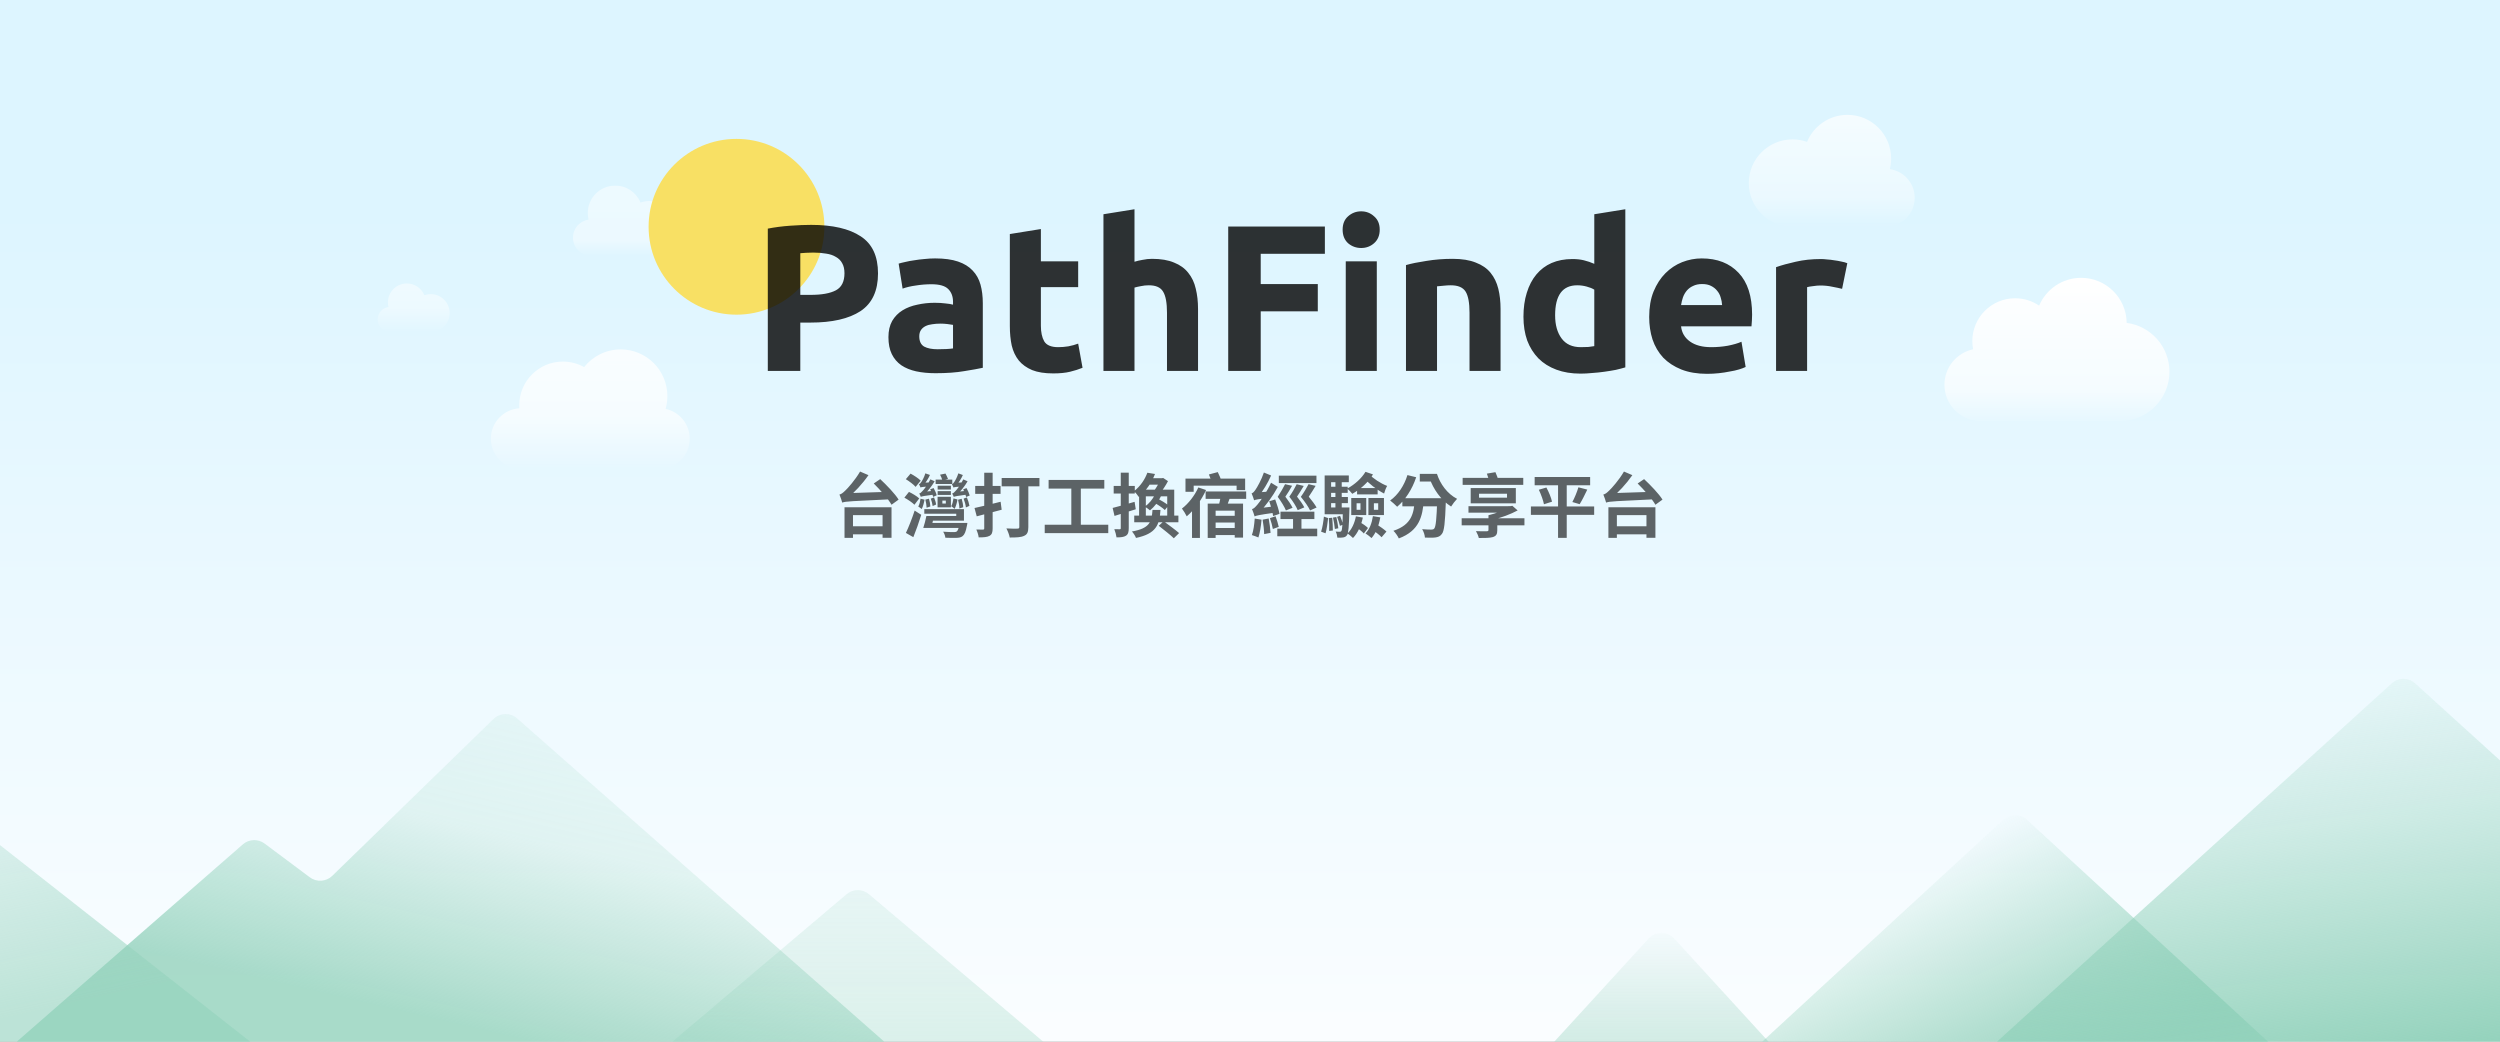 <svg width="1152" height="480" viewBox="0 0 1152 480" fill="none" xmlns="http://www.w3.org/2000/svg">
<rect x="0" y="0" width="1152" height="480" fill="#808080" stroke="none"/>
<g clip-path="url(#clip0_975_34703)">
<rect width="1152" height="480" fill="url(#paint0_linear_975_34703)"/>
<path d="M390.104 412.07C393.087 409.546 397.456 409.546 400.439 412.07L507.403 502.583C513.092 507.397 509.688 516.69 502.235 516.69H288.308C280.855 516.69 277.451 507.397 283.14 502.583L390.104 412.07Z" fill="url(#paint1_linear_975_34703)" fill-opacity="0.5"/>
<path d="M923.142 377.705C926.204 374.886 930.917 374.886 933.979 377.705L1106.98 536.978C1112.34 541.914 1108.85 550.863 1101.56 550.863H755.557C748.27 550.863 744.777 541.914 750.139 536.978L923.142 377.705Z" fill="url(#paint2_linear_975_34703)"/>
<path d="M759.678 432.474C762.85 429.004 768.315 429.004 771.487 432.474L879.658 550.79C884.351 555.924 880.709 564.188 873.753 564.188H657.411C650.455 564.188 646.813 555.924 651.507 550.79L759.678 432.474Z" fill="url(#paint3_linear_975_34703)"/>
<path d="M391.04 242.504V246.216H408.672V242.504H391.04ZM389.152 233.736V247.848H393.056V237.384H406.688V247.816H410.816V233.736H389.152ZM402.624 222.792C405.6 225.736 409.28 229.864 410.816 232.584L414.08 230.216C412.384 227.496 408.544 223.528 405.6 220.776L402.624 222.792ZM388.096 231.592C388.096 230.888 390.368 229.768 390.368 229.768V229.64C393.696 226.952 397.344 223.048 400.192 218.952L396.32 217.288C394.112 221.128 390.624 225.032 389.504 226.056C388.448 227.08 387.712 227.688 386.816 227.88C387.264 228.904 387.904 230.824 388.096 231.592ZM388.096 231.592C389.824 230.984 392.224 230.952 410.656 230.056C410.496 229.224 410.336 227.656 410.304 226.6L390.624 227.24L388.032 228.584L388.096 231.592ZM432.064 223.816V225.576H438.176V223.816H432.064ZM432.064 226.312V228.072H438.176V226.312H432.064ZM427.584 240.968V243.272H443.392V240.968H427.584ZM431.136 221V223.016H438.816V221H431.136ZM434.24 230.664H435.84V232.04H434.24V230.664ZM432.032 228.936V233.768H438.176V228.936H432.032ZM427.968 237.768V239.912H444.192V234.6H425.92V236.744H440.64V237.768H427.968ZM426.88 237.768C426.496 239.592 425.984 241.736 425.44 243.272H429.024C429.472 241.8 429.984 239.688 430.4 237.768H426.88ZM442.176 240.968L442.144 241.352C441.792 243.464 441.344 244.584 440.832 244.936C440.48 245.16 440.096 245.192 439.456 245.192C438.624 245.192 436.512 245.16 434.592 245C435.136 245.768 435.552 246.952 435.616 247.784C437.632 247.88 439.584 247.88 440.64 247.848C441.92 247.816 442.816 247.656 443.616 247.016C444.48 246.312 445.056 244.904 445.536 242.312C445.696 241.864 445.76 240.968 445.76 240.968H442.176ZM417.408 220.808C419.008 221.8 421.024 223.272 421.92 224.36L424.256 221.48C423.232 220.424 421.184 219.08 419.584 218.248L417.408 220.808ZM416.736 229.32C418.336 230.184 420.448 231.624 421.376 232.584L423.584 229.672C422.56 228.68 420.448 227.432 418.848 226.664L416.736 229.32ZM417.44 245.576L420.864 247.528C422.144 244.392 423.456 240.648 424.512 237.224L421.472 235.272C420.256 239.016 418.624 243.08 417.44 245.576ZM428.64 225.448C429.216 226.568 429.792 228.04 430.016 228.968L431.616 228.232C431.456 227.368 430.816 225.96 430.208 224.904L428.64 225.448ZM428.896 229.768C429.312 230.856 429.664 232.264 429.76 233.192L431.36 232.488C431.264 231.592 430.848 230.248 430.4 229.224L428.896 229.768ZM424.192 229.8C424 231.08 423.712 232.392 423.136 233.416C423.584 233.672 424.352 234.216 424.704 234.568C425.312 233.48 425.76 231.816 426.016 230.248L424.192 229.8ZM424.16 224.616C424.16 224.328 425.344 223.816 425.344 223.816V223.784C426.528 222.472 427.776 220.584 428.512 218.856L426.4 218.12C425.92 219.848 424.832 221.768 424.448 222.216C424.128 222.696 423.84 223.048 423.424 223.112C423.68 223.528 424.064 224.296 424.16 224.616ZM424.16 224.616C424.64 224.456 425.44 224.296 428.576 224.104C428.608 223.624 428.768 222.824 428.928 222.28L425.344 222.44L424.096 223.048L424.16 224.616ZM424.288 228.936C424.288 228.616 425.696 228.104 425.696 228.104V228.04C427.552 226.344 429.408 223.976 430.688 221.768L428.704 220.872C427.648 223.176 425.728 225.64 425.088 226.248C424.512 226.888 424.096 227.304 423.584 227.4C423.84 227.816 424.224 228.616 424.288 228.936ZM424.288 228.936C424.864 228.712 425.76 228.488 430.528 227.88C430.336 227.464 430.176 226.664 430.08 226.152L425.28 226.696L424.16 227.304L424.288 228.936ZM426.4 230.216C426.72 231.432 426.944 232.968 426.976 233.96L428.704 233.384C428.672 232.424 428.416 230.952 428.064 229.8L426.4 230.216ZM433.184 218.728C433.6 219.528 434.08 220.616 434.24 221.32L436.832 220.68C436.608 220.04 436.096 218.952 435.68 218.216L433.184 218.728ZM443.84 225.48C444.416 226.6 444.992 228.072 445.216 229L446.848 228.328C446.624 227.432 445.984 225.992 445.376 224.904L443.84 225.48ZM444.032 229.768C444.544 231.048 444.992 232.744 445.088 233.832L446.72 233.096C446.56 232.072 446.08 230.44 445.536 229.192L444.032 229.768ZM439.36 229.672C439.168 230.952 438.88 232.296 438.304 233.288C438.784 233.576 439.552 234.088 439.904 234.472C440.48 233.352 440.96 231.688 441.216 230.152L439.36 229.672ZM439.36 224.648C439.36 224.328 440.512 223.816 440.512 223.816V223.784C441.728 222.472 442.976 220.584 443.68 218.888L441.6 218.12C441.088 219.88 440 221.768 439.648 222.216C439.296 222.728 439.008 223.048 438.624 223.112C438.88 223.528 439.232 224.328 439.36 224.648ZM439.36 224.648C439.808 224.456 440.608 224.328 443.776 224.104C443.776 223.656 443.904 222.856 444.064 222.28L440.512 222.44L439.264 223.08L439.36 224.648ZM439.488 228.968C439.488 228.616 440.864 228.104 440.864 228.104V228.04C442.752 226.344 444.576 224.008 445.856 221.768L443.872 220.904C442.816 223.208 440.896 225.672 440.288 226.248C439.712 226.888 439.296 227.304 438.752 227.4C439.008 227.816 439.392 228.616 439.488 228.968ZM439.488 228.968C440.032 228.712 440.96 228.52 445.696 227.88C445.536 227.464 445.344 226.696 445.28 226.152L440.448 226.696L439.328 227.304L439.488 228.968ZM441.472 230.28C441.824 231.56 442.08 233.256 442.08 234.312L443.84 233.736C443.84 232.712 443.52 231.112 443.136 229.832L441.472 230.28ZM449.056 234.088L450.08 237.928C453.376 237.064 457.632 235.944 461.568 234.888L461.088 231.208C456.768 232.296 452.16 233.448 449.056 234.088ZM449.376 223.912V227.56H461.056V223.912H449.376ZM453.536 217.832V243.432C453.536 243.88 453.376 244.04 452.928 244.04C452.512 244.04 451.136 244.04 449.888 244.008C450.368 245 450.88 246.6 450.976 247.624C453.312 247.624 454.848 247.528 455.968 246.92C457.056 246.312 457.408 245.352 457.408 243.464V217.832H453.536ZM461.568 220.264V224.104H478.976V220.264H461.568ZM469.696 221.64V242.824C469.696 243.4 469.472 243.592 468.832 243.592C468.128 243.624 465.76 243.624 463.744 243.496C464.352 244.584 465.088 246.504 465.28 247.688C468.288 247.688 470.432 247.624 471.904 246.92C473.376 246.28 473.856 245.096 473.856 242.888V221.64H469.696ZM483.2 221.16V225.16H508.864V221.16H483.2ZM481.408 241.8V245.672H510.688V241.8H481.408ZM493.664 223.336V243.336H498.048V223.336H493.664ZM512.704 234.056L513.568 237.736C516.416 236.872 520 235.752 523.36 234.664L522.816 231.24C519.136 232.328 515.264 233.416 512.704 234.056ZM513.184 223.912V227.432H522.912V223.912H513.184ZM516.448 217.8V243.368C516.448 243.752 516.32 243.88 515.968 243.88C515.584 243.88 514.528 243.88 513.472 243.848C513.92 244.936 514.368 246.6 514.496 247.624C516.48 247.624 517.856 247.496 518.848 246.856C519.84 246.216 520.128 245.16 520.128 243.368V217.8H516.448ZM528.704 217.832C527.648 220.68 525.664 223.944 522.496 226.376C523.2 226.888 524.256 228.168 524.736 228.968C528.448 225.928 530.72 222.184 532.224 218.408L528.704 217.832ZM529.408 220.36L527.68 223.336H535.648V220.36H529.408ZM524.896 225.64V238.6H528V228.712H537.856V238.6H541.088V225.64H524.896ZM522.656 237.576V240.648H543.008V237.576H522.656ZM531.072 234.984C530.688 240.52 529.792 243.464 521.6 244.904C522.272 245.64 523.168 246.984 523.456 247.88C532.8 245.928 534.272 241.896 534.752 234.984H531.072ZM534.688 220.36V221C534.144 222.376 532.96 224.648 531.872 226.024C532.576 226.408 533.696 227.112 534.304 227.592C535.584 226.056 537.248 223.624 538.208 221.704L535.968 220.232L535.424 220.36H534.688ZM532.192 227.88C531.2 230.024 529.472 232.104 527.52 233.448C528.192 233.832 529.376 234.696 529.92 235.176C531.84 233.64 533.824 231.144 534.976 228.648L532.192 227.88ZM531.584 231.464C533.376 232.456 535.68 233.96 536.768 235.016L538.464 232.936C537.312 231.944 535.008 230.536 533.248 229.64L531.584 231.464ZM533.952 242.28C536.192 244.04 539.392 246.536 540.896 248.04L543.328 245.64C541.696 244.2 538.432 241.832 536.224 240.2L533.952 242.28ZM546.272 220.552V226.632H550.048V223.784H569.824V225.864H573.76V220.552H546.272ZM555.552 226.472V229.864H574.24V226.472H555.552ZM558.272 237.672V240.776H570.688V237.672H558.272ZM558.272 243.304V246.568H570.688V243.304H558.272ZM556.512 232.072V247.88H560.16V235.304H568.96V247.72H572.8V232.072H556.512ZM562.56 228.104C562.368 229.864 561.824 232.264 561.344 233.864L564.704 234.792C565.312 233.352 566.08 231.176 566.88 229.032L562.56 228.104ZM552.192 224.616C550.496 228.392 547.648 232.04 544.64 234.344C545.312 235.176 546.464 237.096 546.848 237.928C550.304 235.048 553.664 230.408 555.744 225.8L552.192 224.616ZM549.28 231.304V247.88H552.928V228.04L552.672 227.912L549.28 231.304ZM557.056 218.632C557.632 220.04 558.368 221.896 558.656 223.08L562.944 221.768C562.592 220.648 561.76 218.856 561.152 217.544L557.056 218.632ZM589.28 219.176V222.6H606.624V219.176H589.28ZM590.048 235.784V239.176H605.664V235.784H590.048ZM588.576 243.624V247.112H606.976V243.624H588.576ZM595.84 237.384V245.736H599.712V237.384H595.84ZM592.16 223.112C591.424 224.648 590.048 226.984 588.768 228.936C590.432 231.144 591.872 233.544 592.544 235.208L595.616 233.992C594.976 232.648 593.632 230.6 592.288 228.872C593.344 227.336 594.464 225.544 595.392 223.848L592.16 223.112ZM597.504 223.144C596.768 224.68 595.456 226.984 594.112 228.872C595.84 231.048 597.312 233.416 597.984 235.08L601.024 233.8C600.384 232.488 599.008 230.504 597.664 228.84C598.688 227.336 599.808 225.544 600.768 223.912L597.504 223.144ZM602.976 223.112C602.208 224.648 600.8 227.016 599.424 228.936C601.248 231.112 602.912 233.544 603.68 235.208L606.688 233.864C605.952 232.52 604.48 230.568 603.072 228.872C604.096 227.336 605.248 225.576 606.24 223.88L602.976 223.112ZM584.864 230.984C585.632 233.192 586.4 236.072 586.656 237.8L589.6 236.776C589.28 235.08 588.416 232.264 587.616 230.152L584.864 230.984ZM581.824 239.464C582.176 241.544 582.496 244.328 582.528 246.12L585.472 245.544C585.376 243.72 584.992 241.032 584.608 238.92L581.824 239.464ZM578.176 238.952C577.984 241.672 577.6 244.648 576.864 246.568C577.632 246.824 579.136 247.304 579.872 247.656C580.544 245.64 581.088 242.44 581.312 239.464L578.176 238.952ZM577.888 230.536C577.888 229.896 579.904 228.808 579.904 228.808V228.744C581.984 226.248 584.224 222.568 585.728 219.112L582.4 217.736C581.28 221.128 579.232 224.68 578.56 225.608C577.92 226.568 577.376 227.176 576.736 227.336C577.152 228.232 577.696 229.864 577.888 230.536ZM577.888 230.536C578.528 230.248 579.584 229.992 584.544 229.512C584.576 228.776 584.704 227.432 584.928 226.504L579.328 226.92L577.76 227.912L577.888 230.536ZM578.112 237.96C578.112 237.32 580.224 236.232 580.224 236.232V236.136C583.36 233 586.528 228.584 588.832 224.36L585.696 222.44C583.744 226.792 580.48 231.336 579.456 232.488C578.432 233.672 577.76 234.408 576.928 234.6C577.376 235.56 577.92 237.256 578.112 237.96ZM578.112 237.96C578.88 237.576 580.064 237.288 587.008 236.296C586.976 235.56 587.072 234.216 587.232 233.32L579.52 234.248L577.952 235.272L578.112 237.96ZM585.184 238.76C585.728 240.328 586.304 242.408 586.528 243.752L589.248 242.792C588.992 241.48 588.352 239.464 587.776 237.896L585.184 238.76ZM612.288 224.296V227.112H621.024V224.296H612.288ZM612.288 229.032V231.848H621.12V229.032H612.288ZM615.36 221.512V235.976H618.272V221.512H615.36ZM616.128 238.152C616.64 239.464 617.216 241.192 617.44 242.312L618.88 241.768C618.656 240.712 618.016 239.016 617.504 237.704L616.128 238.152ZM614.24 238.504C614.624 240.168 614.976 242.312 615.104 243.752L616.704 243.432C616.544 242.024 616.16 239.88 615.776 238.248L614.24 238.504ZM612.32 238.728C612.48 240.616 612.544 243.016 612.48 244.648L614.176 244.456C614.176 242.856 614.08 240.456 613.888 238.568L612.32 238.728ZM610.048 238.056C609.856 240.2 609.376 243.144 608.768 245L610.816 245.736C611.36 243.912 611.776 240.872 612 238.728L610.048 238.056ZM618.816 233.832V234.344C618.688 241.576 618.496 244.072 618.112 244.648C617.92 244.968 617.696 245.032 617.344 245.032C616.96 245.032 616.288 245.032 615.488 244.936C615.904 245.704 616.192 246.888 616.256 247.752C617.28 247.784 618.272 247.784 618.912 247.656C619.648 247.528 620.192 247.304 620.704 246.6C621.376 245.64 621.6 242.76 621.792 235.048C621.824 234.664 621.824 233.832 621.824 233.832H618.816ZM621.536 219.08H610.4V236.968H620.352V233.832H613.376V222.184H621.536V219.08ZM625.12 231.912H626.912V234.92H625.12V231.912ZM622.656 229.48V237.352H629.568V229.48H622.656ZM633.088 231.912H635.072V234.92H633.088V231.912ZM630.56 229.48V237.352H637.728V229.48H630.56ZM624.8 237.928C624.192 241.096 622.88 243.976 620.928 245.8C621.664 246.28 622.912 247.368 623.456 247.912C625.6 245.736 627.2 242.28 628 238.504L624.8 237.928ZM625.344 224.904V227.816H634.816V224.904H625.344ZM624.704 242.792C626.016 243.656 627.68 244.936 628.448 245.832L630.368 243.304C629.568 242.472 627.84 241.256 626.528 240.52L624.704 242.792ZM632.64 237.832C632.16 241.032 631.072 243.976 629.216 245.8C630.016 246.312 631.424 247.368 632 247.944C633.984 245.704 635.392 242.216 636.032 238.408L632.64 237.832ZM632.032 243.848C633.6 244.936 635.68 246.504 636.64 247.56L638.88 244.936C637.824 243.944 635.712 242.472 634.144 241.48L632.032 243.848ZM629.216 217.416C627.52 220.264 624.32 223.272 620.8 225.128C621.504 225.672 622.624 226.888 623.136 227.56C626.944 225.416 630.496 222.28 632.672 218.6L629.216 217.416ZM630.848 218.44L628.256 220.04C630.56 222.664 634.368 225.672 637.792 227.432C638.016 226.472 638.656 224.808 639.2 223.912C636.192 222.76 632.672 220.456 630.848 218.44ZM646.208 229.576V233.32H663.52V229.576H646.208ZM662.272 229.576V230.28C661.984 239.176 661.632 242.76 660.864 243.592C660.512 243.944 660.16 244.04 659.584 244.04C658.784 244.04 657.12 244.008 655.328 243.848C656.032 244.936 656.544 246.6 656.608 247.72C658.496 247.784 660.352 247.816 661.472 247.656C662.688 247.464 663.584 247.176 664.384 246.088C665.504 244.776 665.888 240.968 666.24 231.24C666.272 230.76 666.304 229.576 666.304 229.576H662.272ZM651.936 230.664C651.424 236.36 650.656 241.768 642.08 244.584C642.976 245.416 644.096 247.048 644.576 248.104C654.112 244.552 655.488 237.864 656.096 230.664H651.936ZM648.544 218.92C647.072 223.752 644.192 228.072 640.576 230.632C641.472 231.304 643.104 232.744 643.808 233.512C647.488 230.44 650.752 225.48 652.576 219.912L648.544 218.92ZM654.24 218.344V221.896H661.568V218.344H654.24ZM657.888 218.344V220.328H658.72C660.448 225.288 663.904 230.408 668.672 233.416C669.312 232.36 670.592 230.696 671.424 229.864C666.912 227.56 663.648 223.016 662.144 218.344H657.888ZM673.536 238.824V242.088H702.464V238.824H673.536ZM676.672 233.256V236.232H695.84V233.256H676.672ZM685.888 237.448V244.2C685.888 244.648 685.664 244.776 685.056 244.808C684.512 244.84 681.984 244.84 680.128 244.744C680.64 245.64 681.216 246.92 681.44 247.912C684.256 247.912 686.368 247.912 687.872 247.496C689.408 247.016 689.952 246.216 689.952 244.36V237.448H685.888ZM695.008 233.224V233.928C693.184 235.112 689.28 236.616 685.888 237.416C686.368 237.928 687.264 238.92 687.68 239.528C691.904 238.536 696.064 236.968 699.328 235.208L696.896 233.064L696.064 233.224H695.008ZM681.536 227.528H694.432V229.32H681.536V227.528ZM677.696 224.904V231.944H698.496V224.904H677.696ZM673.984 220.2V223.432H701.92V220.2H673.984ZM685.152 218.248C685.664 219.56 686.144 221.288 686.304 222.376L690.432 221.608C690.272 220.488 689.696 218.824 689.088 217.576L685.152 218.248ZM707.168 219.816V223.624H732.736V219.816H707.168ZM705.44 233.384V237.256H734.592V233.384H705.44ZM709.088 225.672C710.112 227.816 711.136 230.632 711.456 232.36L715.168 231.176C714.816 229.416 713.696 226.696 712.576 224.648L709.088 225.672ZM727.328 224.552C726.72 226.664 725.536 229.48 724.544 231.336L727.904 232.328C728.96 230.664 730.272 228.04 731.424 225.608L727.328 224.552ZM717.952 221.416V247.848H721.952V221.416H717.952ZM743.04 242.504V246.216H760.672V242.504H743.04ZM741.152 233.736V247.848H745.056V237.384H758.688V247.816H762.816V233.736H741.152ZM754.624 222.792C757.6 225.736 761.28 229.864 762.816 232.584L766.08 230.216C764.384 227.496 760.544 223.528 757.6 220.776L754.624 222.792ZM740.096 231.592C740.096 230.888 742.368 229.768 742.368 229.768V229.64C745.696 226.952 749.344 223.048 752.192 218.952L748.32 217.288C746.112 221.128 742.624 225.032 741.504 226.056C740.448 227.08 739.712 227.688 738.816 227.88C739.264 228.904 739.904 230.824 740.096 231.592ZM740.096 231.592C741.824 230.984 744.224 230.952 762.656 230.056C762.496 229.224 762.336 227.656 762.304 226.6L742.624 227.24L740.032 228.584L740.096 231.592Z" fill="black" fill-opacity="0.6"/>
<path fill-rule="evenodd" clip-rule="evenodd" d="M870.842 77.941C871.232 76.377 871.439 74.741 871.439 73.056C871.439 61.937 862.425 52.924 851.306 52.924C842.905 52.924 835.706 58.069 832.689 65.381C830.588 64.638 828.327 64.233 825.972 64.233C814.853 64.233 805.84 73.247 805.84 84.366C805.84 95.485 814.853 104.498 825.972 104.498C826.643 104.498 827.306 104.466 827.96 104.401C828.495 104.466 829.039 104.5 829.591 104.5H868.951C876.322 104.5 882.297 98.525 882.297 91.154C882.297 84.425 877.317 78.859 870.842 77.941Z" fill="url(#paint4_linear_975_34703)"/>
<path fill-rule="evenodd" clip-rule="evenodd" d="M271.22 101.211C270.976 100.23 270.846 99.203 270.846 98.146C270.846 91.17 276.501 85.516 283.476 85.516C288.746 85.516 293.262 88.743 295.156 93.33C296.474 92.864 297.892 92.61 299.37 92.61C306.345 92.61 312 98.265 312 105.24C312 112.216 306.345 117.871 299.37 117.871C298.952 117.871 298.539 117.85 298.132 117.811C297.793 117.852 297.447 117.874 297.097 117.874H272.404C267.78 117.874 264.031 114.125 264.031 109.501C264.031 105.279 267.157 101.786 271.22 101.211Z" fill="url(#paint5_linear_975_34703)" fill-opacity="0.7"/>
<path fill-rule="evenodd" clip-rule="evenodd" d="M179.002 141.479C178.832 140.8 178.743 140.09 178.743 139.359C178.743 134.535 182.653 130.625 187.476 130.625C191.12 130.625 194.243 132.857 195.552 136.029C196.463 135.706 197.444 135.53 198.466 135.53C203.289 135.53 207.199 139.44 207.199 144.264C207.199 149.087 203.289 152.997 198.466 152.997C198.178 152.997 197.894 152.983 197.614 152.956C197.378 152.985 197.138 153 196.894 153H179.82C176.623 153 174.031 150.408 174.031 147.211C174.031 144.291 176.192 141.876 179.002 141.479Z" fill="url(#paint6_linear_975_34703)" fill-opacity="0.7"/>
<path fill-rule="evenodd" clip-rule="evenodd" d="M958.981 128.021C970.498 128.021 979.849 137.294 979.973 148.782C991.097 150.249 999.682 159.768 999.682 171.293C999.682 183.834 989.516 194 976.975 194C976.666 194 976.358 193.994 976.052 193.982C975.79 193.994 975.526 194 975.261 194H912.709C903.481 194 896 186.519 896 177.291C896 169.26 901.666 162.553 909.218 160.947C908.979 159.72 908.853 158.452 908.853 157.154C908.853 146.27 917.677 137.446 928.561 137.446C932.666 137.446 936.478 138.701 939.634 140.849C942.82 133.31 950.283 128.021 958.981 128.021Z" fill="url(#paint7_linear_975_34703)"/>
<path fill-rule="evenodd" clip-rule="evenodd" d="M306.703 188.425C307.239 186.547 307.526 184.564 307.526 182.513C307.526 170.637 297.899 161.01 286.023 161.01C279.192 161.01 273.106 164.194 269.167 169.16C266.27 167.541 262.931 166.619 259.377 166.619C248.276 166.619 239.276 175.619 239.276 186.72C239.276 187.201 239.293 187.677 239.326 188.149C231.994 188.607 226.188 194.698 226.188 202.146C226.188 209.891 232.467 216.17 240.212 216.17H303.788C311.533 216.17 317.812 209.891 317.812 202.146C317.812 195.4 313.049 189.767 306.703 188.425Z" fill="url(#paint8_linear_975_34703)" fill-opacity="0.8"/>
<path d="M1102.12 314.881C1105.17 312.112 1109.83 312.112 1112.88 314.881L1294.38 479.629C1299.79 484.546 1296.32 493.553 1289 493.553H925.999C918.684 493.553 915.206 484.546 920.622 479.629L1102.12 314.881Z" fill="url(#paint9_linear_975_34703)"/>
<path d="M238.268 331.03C235.131 328.269 230.398 328.386 227.402 331.301L153.116 403.579C150.297 406.322 145.902 406.609 142.75 404.255L121.94 388.712C118.919 386.456 114.733 386.615 111.893 389.094L-49.731 530.134C-55.252 534.952 -51.928 544.041 -44.601 544.161L417.536 551.695H467.702C475.077 551.695 478.524 542.564 472.989 537.691L238.268 331.03Z" fill="url(#paint10_linear_975_34703)"/>
<path d="M145.658 503.839L-94.822 314.928C-95.475 314.415 -96.28 314.137 -97.11 314.137C-99.155 314.137 -100.812 315.794 -100.812 317.839V510.13C-100.812 514.549 -97.231 518.13 -92.812 518.13H140.716C148.314 518.13 151.633 508.533 145.658 503.839Z" fill="url(#paint11_linear_975_34703)"/>
<circle cx="339.375" cy="104.5" r="40.5" fill="#F8E064"/>
<path d="M373.773 103.622C383.693 103.622 391.309 105.382 396.621 108.902C401.933 112.358 404.589 118.054 404.589 125.99C404.589 133.99 401.901 139.782 396.525 143.366C391.149 146.886 383.469 148.646 373.485 148.646H368.781V170.918H353.805V105.35C357.069 104.71 360.525 104.262 364.173 104.006C367.821 103.75 371.021 103.622 373.773 103.622ZM374.733 116.39C373.645 116.39 372.557 116.422 371.469 116.486C370.445 116.55 369.549 116.614 368.781 116.678V135.878H373.485C378.669 135.878 382.573 135.174 385.197 133.766C387.821 132.358 389.133 129.734 389.133 125.894C389.133 124.038 388.781 122.502 388.077 121.286C387.437 120.07 386.477 119.11 385.197 118.406C383.981 117.638 382.477 117.126 380.685 116.87C378.893 116.55 376.909 116.39 374.733 116.39ZM432.047 160.934C433.455 160.934 434.799 160.902 436.079 160.838C437.359 160.774 438.383 160.678 439.151 160.55V149.702C438.575 149.574 437.711 149.446 436.559 149.318C435.407 149.19 434.351 149.126 433.391 149.126C432.047 149.126 430.767 149.222 429.551 149.414C428.399 149.542 427.375 149.83 426.479 150.278C425.583 150.726 424.879 151.334 424.367 152.102C423.855 152.87 423.599 153.83 423.599 154.982C423.599 157.222 424.335 158.79 425.807 159.686C427.343 160.518 429.423 160.934 432.047 160.934ZM430.895 119.078C435.119 119.078 438.639 119.558 441.455 120.518C444.271 121.478 446.511 122.854 448.175 124.646C449.903 126.438 451.119 128.614 451.823 131.174C452.527 133.734 452.879 136.582 452.879 139.718V169.478C450.831 169.926 447.983 170.438 444.335 171.014C440.687 171.654 436.271 171.974 431.087 171.974C427.823 171.974 424.847 171.686 422.159 171.11C419.535 170.534 417.263 169.606 415.343 168.326C413.423 166.982 411.951 165.254 410.927 163.142C409.903 161.03 409.391 158.438 409.391 155.366C409.391 152.422 409.967 149.926 411.119 147.878C412.335 145.83 413.935 144.198 415.919 142.982C417.903 141.766 420.175 140.902 422.735 140.39C425.295 139.814 427.951 139.526 430.703 139.526C432.559 139.526 434.191 139.622 435.599 139.814C437.071 139.942 438.255 140.134 439.151 140.39V139.046C439.151 136.614 438.415 134.662 436.943 133.19C435.471 131.718 432.911 130.982 429.263 130.982C426.831 130.982 424.431 131.174 422.063 131.558C419.695 131.878 417.647 132.358 415.919 132.998L414.095 121.478C414.927 121.222 415.951 120.966 417.167 120.71C418.447 120.39 419.823 120.134 421.295 119.942C422.767 119.686 424.303 119.494 425.903 119.366C427.567 119.174 429.231 119.078 430.895 119.078ZM465.334 107.846L479.638 105.542V120.422H496.822V132.326H479.638V150.086C479.638 153.094 480.15 155.494 481.174 157.286C482.262 159.078 484.406 159.974 487.606 159.974C489.142 159.974 490.71 159.846 492.31 159.59C493.974 159.27 495.478 158.854 496.822 158.342L498.838 169.478C497.11 170.182 495.19 170.79 493.078 171.302C490.966 171.814 488.374 172.07 485.302 172.07C481.398 172.07 478.166 171.558 475.606 170.534C473.046 169.446 470.998 167.974 469.462 166.118C467.926 164.198 466.838 161.894 466.198 159.206C465.622 156.518 465.334 153.542 465.334 150.278V107.846ZM508.47 170.918V98.726L522.774 96.422V120.614C523.734 120.294 524.95 120.006 526.422 119.75C527.958 119.43 529.43 119.27 530.838 119.27C534.934 119.27 538.326 119.846 541.014 120.998C543.766 122.086 545.942 123.654 547.542 125.702C549.206 127.75 550.358 130.182 550.998 132.998C551.702 135.814 552.054 138.95 552.054 142.406V170.918H537.75V144.134C537.75 139.526 537.142 136.262 535.926 134.342C534.774 132.422 532.598 131.462 529.398 131.462C528.118 131.462 526.902 131.59 525.75 131.846C524.662 132.038 523.67 132.262 522.774 132.518V170.918H508.47ZM565.961 170.918V104.39H610.505V116.966H580.937V130.886H607.241V143.462H580.937V170.918H565.961ZM634.43 170.918H620.126V120.422H634.43V170.918ZM635.774 105.83C635.774 108.454 634.91 110.534 633.182 112.07C631.518 113.542 629.534 114.278 627.23 114.278C624.926 114.278 622.91 113.542 621.182 112.07C619.518 110.534 618.686 108.454 618.686 105.83C618.686 103.206 619.518 101.158 621.182 99.686C622.91 98.15 624.926 97.382 627.23 97.382C629.534 97.382 631.518 98.15 633.182 99.686C634.91 101.158 635.774 103.206 635.774 105.83ZM647.876 122.15C650.308 121.446 653.444 120.806 657.284 120.23C661.124 119.59 665.156 119.27 669.38 119.27C673.668 119.27 677.22 119.846 680.036 120.998C682.916 122.086 685.188 123.654 686.852 125.702C688.516 127.75 689.7 130.182 690.404 132.998C691.108 135.814 691.46 138.95 691.46 142.406V170.918H677.156V144.134C677.156 139.526 676.548 136.262 675.332 134.342C674.116 132.422 671.844 131.462 668.516 131.462C667.492 131.462 666.404 131.526 665.252 131.654C664.1 131.718 663.076 131.814 662.18 131.942V170.918H647.876V122.15ZM716.6 145.286C716.6 149.702 717.592 153.254 719.576 155.942C721.56 158.63 724.504 159.974 728.408 159.974C729.688 159.974 730.872 159.942 731.96 159.878C733.048 159.75 733.944 159.622 734.648 159.494V133.478C733.752 132.902 732.568 132.422 731.096 132.038C729.688 131.654 728.248 131.462 726.776 131.462C719.992 131.462 716.6 136.07 716.6 145.286ZM748.952 169.286C747.672 169.67 746.2 170.054 744.536 170.438C742.872 170.758 741.112 171.046 739.256 171.302C737.464 171.558 735.608 171.75 733.688 171.878C731.832 172.07 730.04 172.166 728.312 172.166C724.152 172.166 720.44 171.558 717.176 170.342C713.912 169.126 711.16 167.398 708.92 165.158C706.68 162.854 704.952 160.102 703.736 156.902C702.584 153.638 702.008 149.99 702.008 145.958C702.008 141.862 702.52 138.182 703.544 134.918C704.568 131.59 706.04 128.774 707.96 126.47C709.88 124.166 712.216 122.406 714.968 121.19C717.784 119.974 720.984 119.366 724.568 119.366C726.552 119.366 728.312 119.558 729.848 119.942C731.448 120.326 733.048 120.87 734.648 121.574V98.726L748.952 96.422V169.286ZM759.945 146.054C759.945 141.574 760.617 137.67 761.961 134.342C763.369 130.95 765.193 128.134 767.433 125.894C769.673 123.654 772.233 121.958 775.113 120.806C778.057 119.654 781.065 119.078 784.137 119.078C791.305 119.078 796.969 121.286 801.129 125.702C805.289 130.054 807.369 136.486 807.369 144.998C807.369 145.83 807.337 146.758 807.273 147.782C807.209 148.742 807.145 149.606 807.081 150.374H774.633C774.953 153.318 776.329 155.654 778.761 157.382C781.193 159.11 784.457 159.974 788.553 159.974C791.177 159.974 793.737 159.75 796.233 159.302C798.793 158.79 800.873 158.182 802.473 157.478L804.393 169.094C803.625 169.478 802.601 169.862 801.321 170.246C800.041 170.63 798.601 170.95 797.001 171.206C795.465 171.526 793.801 171.782 792.009 171.974C790.217 172.166 788.425 172.262 786.633 172.262C782.089 172.262 778.121 171.59 774.729 170.246C771.401 168.902 768.617 167.078 766.377 164.774C764.201 162.406 762.569 159.622 761.481 156.422C760.457 153.222 759.945 149.766 759.945 146.054ZM793.545 140.582C793.481 139.366 793.257 138.182 792.873 137.03C792.553 135.878 792.009 134.854 791.241 133.958C790.537 133.062 789.609 132.326 788.457 131.75C787.369 131.174 785.993 130.886 784.329 130.886C782.729 130.886 781.353 131.174 780.201 131.75C779.049 132.262 778.089 132.966 777.321 133.862C776.553 134.758 775.945 135.814 775.497 137.03C775.113 138.182 774.825 139.366 774.633 140.582H793.545ZM848.84 133.094C847.56 132.774 846.056 132.454 844.328 132.134C842.6 131.75 840.744 131.558 838.76 131.558C837.864 131.558 836.776 131.654 835.496 131.846C834.28 131.974 833.352 132.134 832.712 132.326V170.918H818.408V123.11C820.968 122.214 823.976 121.382 827.432 120.614C830.952 119.782 834.856 119.366 839.144 119.366C839.912 119.366 840.84 119.43 841.928 119.558C843.016 119.622 844.104 119.75 845.192 119.942C846.28 120.07 847.368 120.262 848.456 120.518C849.544 120.71 850.472 120.966 851.24 121.286L848.84 133.094Z" fill="black" fill-opacity="0.8"/>
</g>
<defs>
<linearGradient id="paint0_linear_975_34703" x1="576" y1="96.5" x2="576" y2="656.5" gradientUnits="userSpaceOnUse">
<stop stop-color="#DDF5FF"/>
<stop offset="0.672" stop-color="#FAFDFF"/>
</linearGradient>
<linearGradient id="paint1_linear_975_34703" x1="395.271" y1="407.697" x2="395.271" y2="553.02" gradientUnits="userSpaceOnUse">
<stop stop-color="#93D2BC" stop-opacity="0.3"/>
<stop offset="0.651" stop-color="#93D2BC" stop-opacity="0.7"/>
</linearGradient>
<linearGradient id="paint2_linear_975_34703" x1="928.561" y1="372.717" x2="981.44" y2="484.45" gradientUnits="userSpaceOnUse">
<stop stop-color="#93D2BC" stop-opacity="0"/>
<stop offset="1" stop-color="#93D2BC"/>
</linearGradient>
<linearGradient id="paint3_linear_975_34703" x1="765.582" y1="426.016" x2="765.582" y2="610.245" gradientUnits="userSpaceOnUse">
<stop stop-color="#69BC9F" stop-opacity="0"/>
<stop offset="0.651" stop-color="#93D2BC" stop-opacity="0.7"/>
</linearGradient>
<linearGradient id="paint4_linear_975_34703" x1="844.068" y1="52.924" x2="844.068" y2="104.5" gradientUnits="userSpaceOnUse">
<stop stop-color="white" stop-opacity="0.7"/>
<stop offset="0" stop-color="white" stop-opacity="0.7"/>
<stop offset="0.74" stop-color="white" stop-opacity="0.4"/>
<stop offset="1" stop-color="white" stop-opacity="0"/>
</linearGradient>
<linearGradient id="paint5_linear_975_34703" x1="288.016" y1="85.516" x2="288.016" y2="117.874" gradientUnits="userSpaceOnUse">
<stop stop-color="white" stop-opacity="0.5"/>
<stop offset="0" stop-color="white" stop-opacity="0.7"/>
<stop offset="0.781" stop-color="white" stop-opacity="0.6"/>
<stop offset="1" stop-color="white" stop-opacity="0"/>
</linearGradient>
<linearGradient id="paint6_linear_975_34703" x1="190.615" y1="130.625" x2="190.615" y2="153" gradientUnits="userSpaceOnUse">
<stop stop-color="white" stop-opacity="0.5"/>
<stop offset="0" stop-color="white" stop-opacity="0.7"/>
<stop offset="0.484" stop-color="white" stop-opacity="0.6"/>
<stop offset="1" stop-color="white" stop-opacity="0"/>
</linearGradient>
<linearGradient id="paint7_linear_975_34703" x1="947.841" y1="128.021" x2="947.841" y2="194" gradientUnits="userSpaceOnUse">
<stop stop-color="white"/>
<stop offset="0.771" stop-color="white" stop-opacity="0.65"/>
<stop offset="1" stop-color="white" stop-opacity="0.1"/>
</linearGradient>
<linearGradient id="paint8_linear_975_34703" x1="272" y1="161.01" x2="272" y2="216.17" gradientUnits="userSpaceOnUse">
<stop stop-color="white"/>
<stop offset="0.557" stop-color="white" stop-opacity="0.818"/>
<stop offset="1" stop-color="white" stop-opacity="0"/>
</linearGradient>
<linearGradient id="paint9_linear_975_34703" x1="1042.76" y1="297.593" x2="1083.1" y2="566.499" gradientUnits="userSpaceOnUse">
<stop stop-color="#93D2BC" stop-opacity="0"/>
<stop offset="0.318" stop-color="#93D2BC" stop-opacity="0.39"/>
<stop offset="0.729" stop-color="#93D2BC"/>
</linearGradient>
<linearGradient id="paint10_linear_975_34703" x1="252.614" y1="278.579" x2="192.103" y2="538.893" gradientUnits="userSpaceOnUse">
<stop stop-color="#93D2BC" stop-opacity="0.06"/>
<stop offset="0.401" stop-color="#93D2BC" stop-opacity="0.2"/>
<stop offset="0.74" stop-color="#93D2BC" stop-opacity="0.8"/>
</linearGradient>
<linearGradient id="paint11_linear_975_34703" x1="-5.17" y1="303.795" x2="43.042" y2="522.341" gradientUnits="userSpaceOnUse">
<stop stop-color="#93D2BC" stop-opacity="0"/>
<stop offset="0.385" stop-color="#93D2BC" stop-opacity="0.3"/>
<stop offset="0.729" stop-color="#93D2BC" stop-opacity="0.6"/>
</linearGradient>
<clipPath id="clip0_975_34703">
<rect width="1152" height="480" fill="white"/>
</clipPath>
</defs>
</svg>
